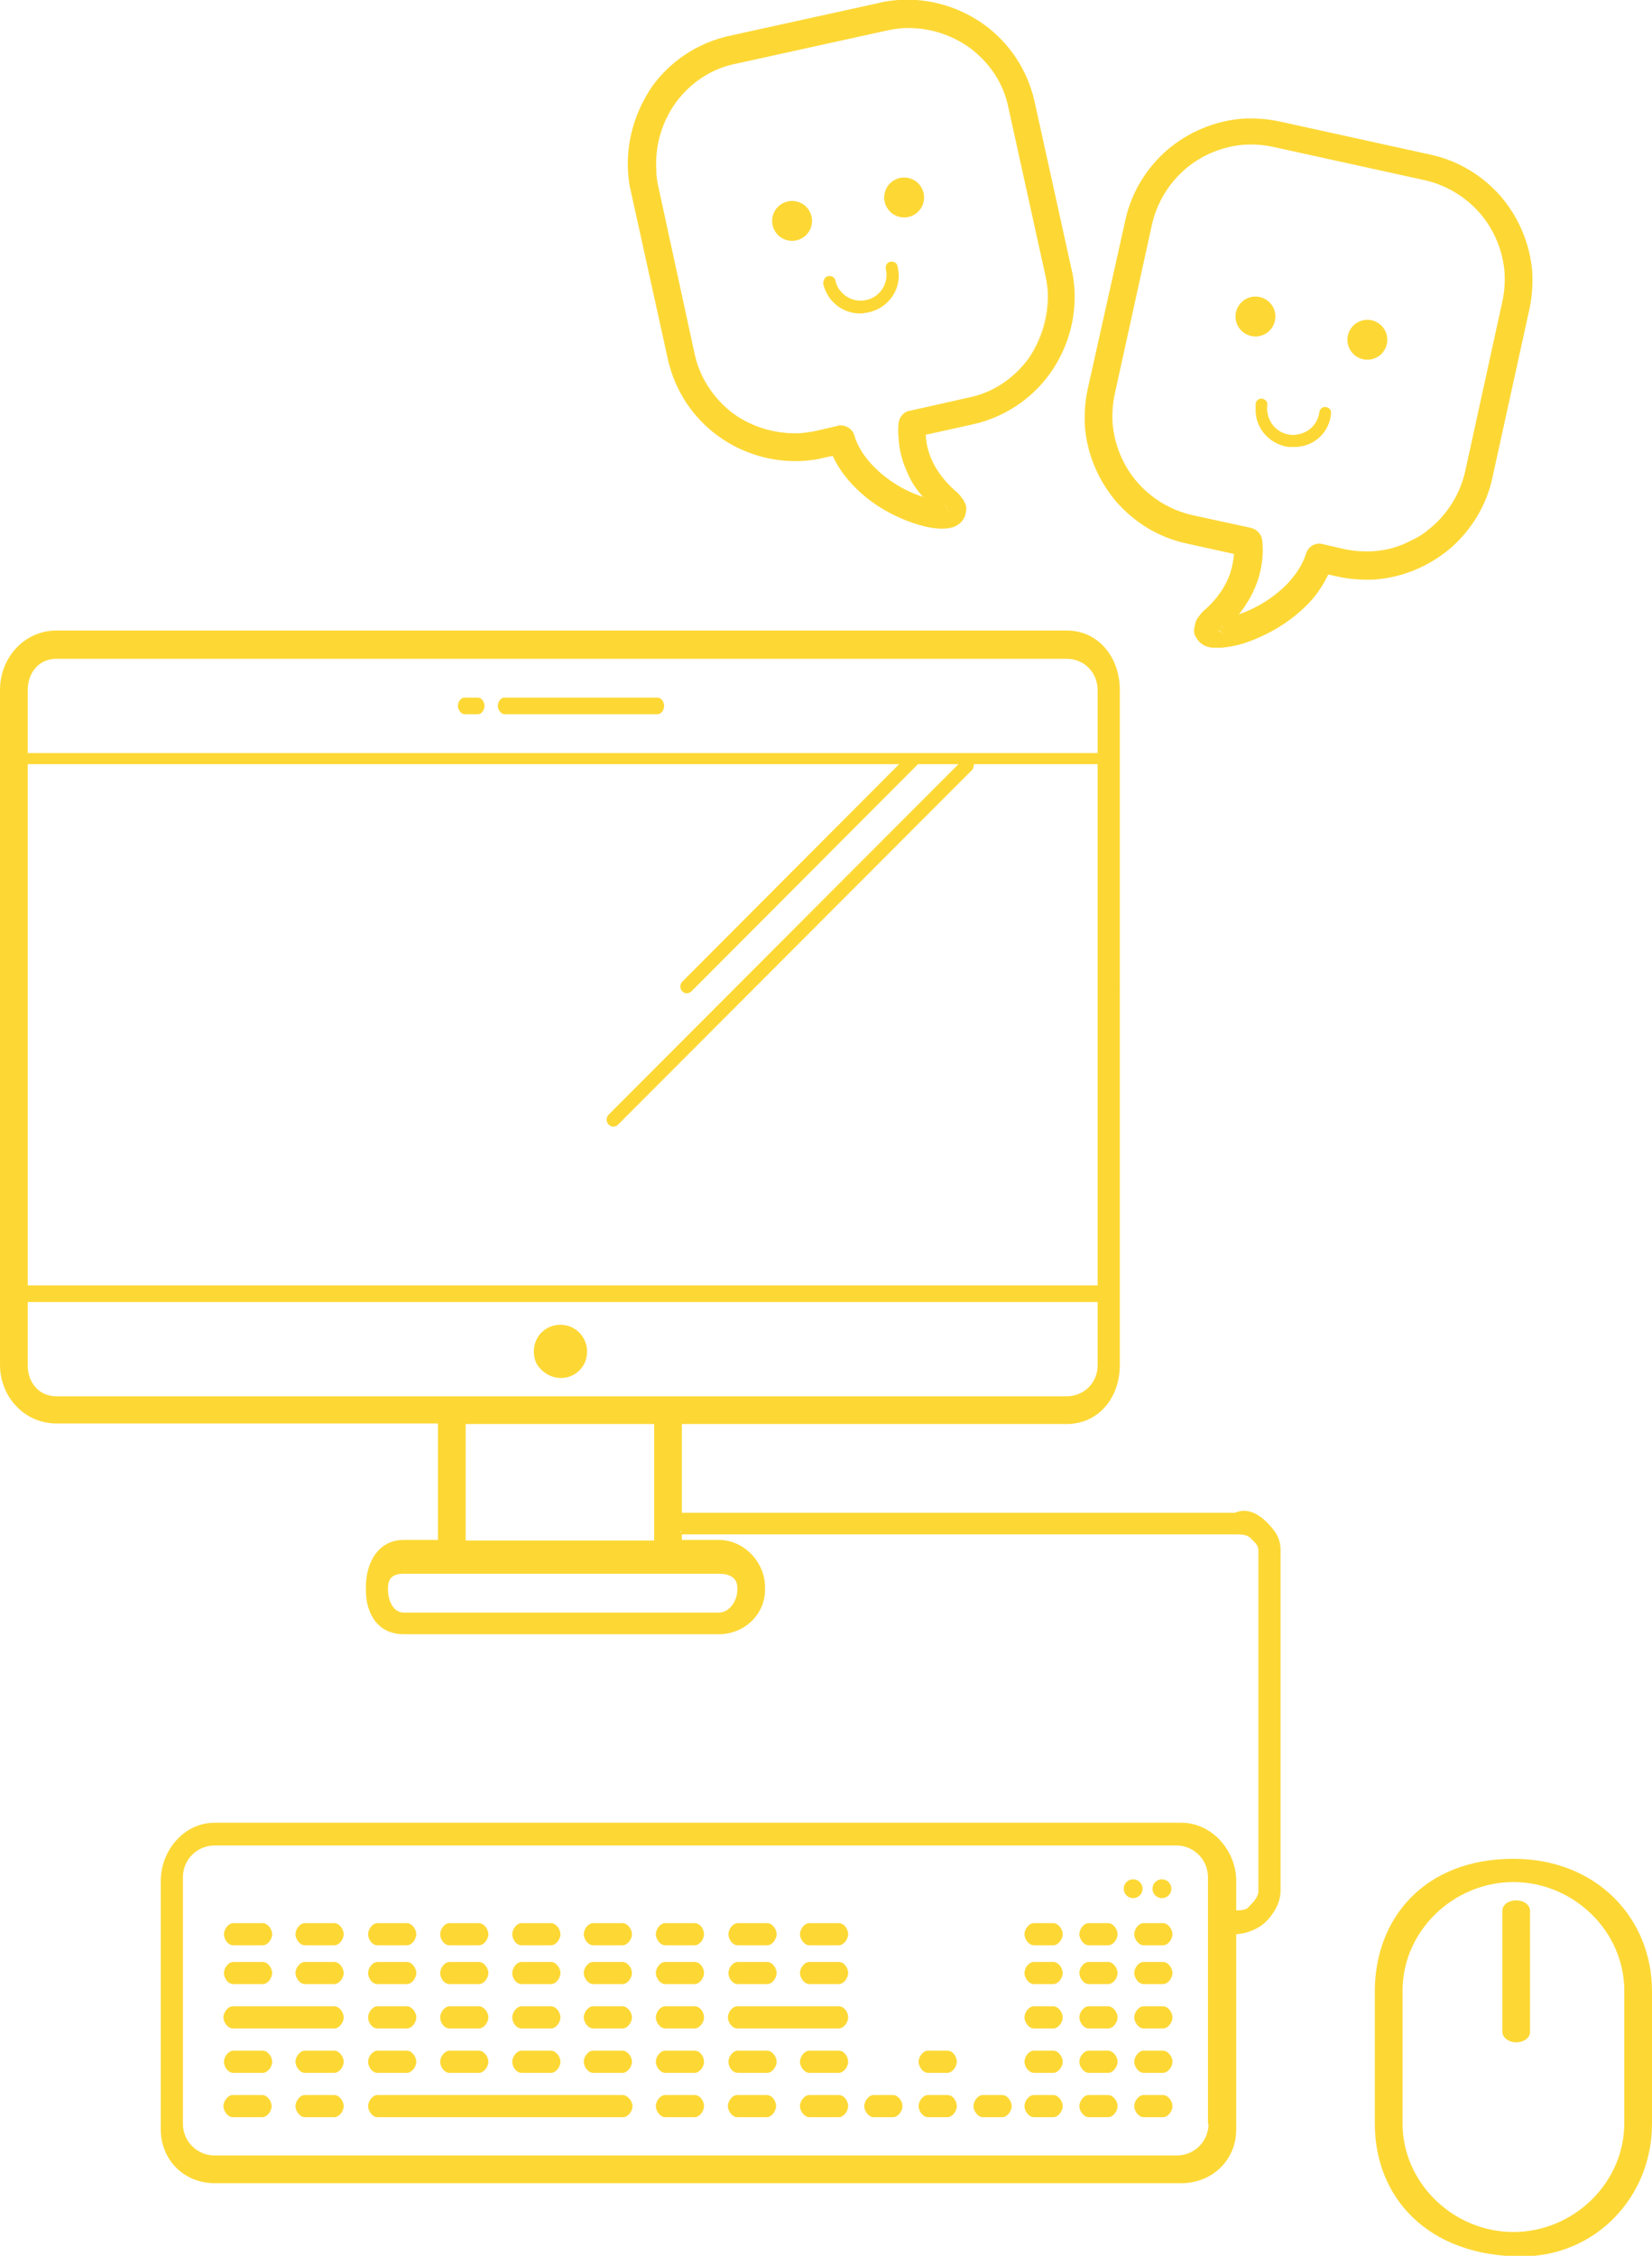 <!-- Generator: Adobe Illustrator 19.2.1, SVG Export Plug-In  -->
<svg version="1.1"
	 xmlns="http://www.w3.org/2000/svg" xmlns:xlink="http://www.w3.org/1999/xlink" xmlns:a="http://ns.adobe.com/AdobeSVGViewerExtensions/3.0/"
	 x="0px" y="0px" width="298px" height="406.8px" viewBox="0 0 298 406.8" style="enable-background:new 0 0 298 406.8;"
	 xml:space="preserve">
<style type="text/css">
	.st0{fill:#FDD835;}
</style>
<defs>
</defs>
<g>
	<polygon class="st0" points="122.8,276.1 122.7,276.3 122.8,276.3 122.8,276 	"/>
	<path class="st0" d="M101.2,248.5c1.8,0,3.3-1,4.1-2.4c0.4-0.7,0.6-1.5,0.6-2.4c0-2.6-2.1-4.8-4.8-4.8s-4.8,2.1-4.8,4.8
		c0,0.9,0.2,1.7,0.6,2.4C97.9,247.6,99.5,248.5,101.2,248.5z"/>
	<path class="st0" d="M83.8,128.8h2.4c0.7,0,1.2-0.8,1.2-1.5s-0.5-1.5-1.2-1.5h-2.4c-0.7,0-1.2,0.8-1.2,1.5S83.2,128.8,83.8,128.8z"
		/>
	<path class="st0" d="M91,128.8h27.6c0.7,0,1.2-0.8,1.2-1.5s-0.5-1.5-1.2-1.5H91c-0.7,0-1.2,0.8-1.2,1.5S90.4,128.8,91,128.8z"/>
	<path class="st0" d="M47.3,377.8h-5.3c-0.9,0-1.7,1.1-1.7,2s0.8,2,1.7,2h5.3c0.9,0,1.7-1.1,1.7-2S48.2,377.8,47.3,377.8z"/>
	<path class="st0" d="M60.3,377.8h-5.3c-0.9,0-1.7,1.1-1.7,2s0.8,2,1.7,2h5.3c0.9,0,1.7-1.1,1.7-2S61.2,377.8,60.3,377.8z"/>
	<path class="st0" d="M112.3,377.8H68.1c-0.9,0-1.7,1.1-1.7,2s0.8,2,1.7,2h44.3c0.9,0,1.7-1.1,1.7-2S113.2,377.8,112.3,377.8z"/>
	<path class="st0" d="M138.3,377.8h-5.3c-0.9,0-1.7,1.1-1.7,2s0.8,2,1.7,2h5.3c0.9,0,1.7-1.1,1.7-2S139.3,377.8,138.3,377.8z"/>
	<path class="st0" d="M151.3,377.8h-5.3c-0.9,0-1.7,1.1-1.7,2s0.8,2,1.7,2h5.3c0.9,0,1.7-1.1,1.7-2S152.3,377.8,151.3,377.8z"/>
	<path class="st0" d="M161.1,377.8h-3.5c-0.9,0-1.7,1.1-1.7,2s0.8,2,1.7,2h3.5c0.9,0,1.7-1.1,1.7-2S162,377.8,161.1,377.8z"/>
	<path class="st0" d="M170.9,377.8h-3.5c-0.9,0-1.7,1.1-1.7,2s0.8,2,1.7,2h3.5c0.9,0,1.7-1.1,1.7-2S171.9,377.8,170.9,377.8z"/>
	<path class="st0" d="M170.9,369.8h-3.5c-0.9,0-1.7,1.1-1.7,2s0.8,2,1.7,2h3.5c0.9,0,1.7-1.1,1.7-2S171.9,369.8,170.9,369.8z"/>
	<path class="st0" d="M180.8,377.8h-3.5c-0.9,0-1.7,1.1-1.7,2s0.8,2,1.7,2h3.5c0.9,0,1.7-1.1,1.7-2S181.7,377.8,180.8,377.8z"/>
	<path class="st0" d="M190,377.8h-3.5c-0.9,0-1.7,1.1-1.7,2s0.8,2,1.7,2h3.5c0.9,0,1.7-1.1,1.7-2S190.9,377.8,190,377.8z"/>
	<path class="st0" d="M199.9,377.8h-3.5c-0.9,0-1.7,1.1-1.7,2s0.8,2,1.7,2h3.5c0.9,0,1.7-1.1,1.7-2S200.8,377.8,199.9,377.8z"/>
	<path class="st0" d="M209.8,377.8h-3.5c-0.9,0-1.7,1.1-1.7,2s0.8,2,1.7,2h3.5c0.9,0,1.7-1.1,1.7-2S210.7,377.8,209.8,377.8z"/>
	<path class="st0" d="M190,361.8h-3.5c-0.9,0-1.7,1.1-1.7,2s0.8,2,1.7,2h3.5c0.9,0,1.7-1.1,1.7-2S190.9,361.8,190,361.8z"/>
	<path class="st0" d="M199.9,361.8h-3.5c-0.9,0-1.7,1.1-1.7,2s0.8,2,1.7,2h3.5c0.9,0,1.7-1.1,1.7-2S200.8,361.8,199.9,361.8z"/>
	<path class="st0" d="M209.8,361.8h-3.5c-0.9,0-1.7,1.1-1.7,2s0.8,2,1.7,2h3.5c0.9,0,1.7-1.1,1.7-2S210.7,361.8,209.8,361.8z"/>
	<path class="st0" d="M190,353.8h-3.5c-0.9,0-1.7,1.1-1.7,2s0.8,2,1.7,2h3.5c0.9,0,1.7-1.1,1.7-2S190.9,353.8,190,353.8z"/>
	<path class="st0" d="M199.9,353.8h-3.5c-0.9,0-1.7,1.1-1.7,2s0.8,2,1.7,2h3.5c0.9,0,1.7-1.1,1.7-2S200.8,353.8,199.9,353.8z"/>
	<path class="st0" d="M209.8,353.8h-3.5c-0.9,0-1.7,1.1-1.7,2s0.8,2,1.7,2h3.5c0.9,0,1.7-1.1,1.7-2S210.7,353.8,209.8,353.8z"/>
	<path class="st0" d="M190,346.8h-3.5c-0.9,0-1.7,1.1-1.7,2s0.8,2,1.7,2h3.5c0.9,0,1.7-1.1,1.7-2S190.9,346.8,190,346.8z"/>
	<path class="st0" d="M199.9,346.8h-3.5c-0.9,0-1.7,1.1-1.7,2s0.8,2,1.7,2h3.5c0.9,0,1.7-1.1,1.7-2S200.8,346.8,199.9,346.8z"/>
	<path class="st0" d="M209.8,346.8h-3.5c-0.9,0-1.7,1.1-1.7,2s0.8,2,1.7,2h3.5c0.9,0,1.7-1.1,1.7-2S210.7,346.8,209.8,346.8z"/>
	<path class="st0" d="M125.3,377.8h-5.3c-0.9,0-1.7,1.1-1.7,2s0.8,2,1.7,2h5.3c0.9,0,1.7-1.1,1.7-2S126.3,377.8,125.3,377.8z"/>
	<path class="st0" d="M60.3,361.8h-5.3h-13c-0.9,0-1.7,1.1-1.7,2s0.8,2,1.7,2h13h5.3c0.9,0,1.7-1.1,1.7-2S61.2,361.8,60.3,361.8z"/>
	<path class="st0" d="M68.1,365.8h5.3c0.9,0,1.7-1.1,1.7-2s-0.8-2-1.7-2h-5.3c-0.9,0-1.7,1.1-1.7,2S67.1,365.8,68.1,365.8z"/>
	<path class="st0" d="M81.1,365.8h5.3c0.9,0,1.7-1.1,1.7-2s-0.8-2-1.7-2h-5.3c-0.9,0-1.7,1.1-1.7,2S80.1,365.8,81.1,365.8z"/>
	<path class="st0" d="M94.1,365.8h5.3c0.9,0,1.7-1.1,1.7-2s-0.8-2-1.7-2h-5.3c-0.9,0-1.7,1.1-1.7,2S93.1,365.8,94.1,365.8z"/>
	<path class="st0" d="M112.3,361.8h-5.3c-0.9,0-1.7,1.1-1.7,2s0.8,2,1.7,2h5.3c0.9,0,1.7-1.1,1.7-2S113.2,361.8,112.3,361.8z"/>
	<path class="st0" d="M151.3,361.8h-5.3h-13c-0.9,0-1.7,1.1-1.7,2s0.8,2,1.7,2h13h5.3c0.9,0,1.7-1.1,1.7-2S152.3,361.8,151.3,361.8z
		"/>
	<path class="st0" d="M125.3,361.8h-5.3c-0.9,0-1.7,1.1-1.7,2s0.8,2,1.7,2h5.3c0.9,0,1.7-1.1,1.7-2S126.3,361.8,125.3,361.8z"/>
	<path class="st0" d="M42.1,357.8h5.3c0.9,0,1.7-1.1,1.7-2s-0.8-2-1.7-2h-5.3c-0.9,0-1.7,1.1-1.7,2S41.1,357.8,42.1,357.8z"/>
	<path class="st0" d="M60.3,353.8h-5.3c-0.9,0-1.7,1.1-1.7,2s0.8,2,1.7,2h5.3c0.9,0,1.7-1.1,1.7-2S61.2,353.8,60.3,353.8z"/>
	<path class="st0" d="M68.1,357.8h5.3c0.9,0,1.7-1.1,1.7-2s-0.8-2-1.7-2h-5.3c-0.9,0-1.7,1.1-1.7,2S67.1,357.8,68.1,357.8z"/>
	<path class="st0" d="M81.1,357.8h5.3c0.9,0,1.7-1.1,1.7-2s-0.8-2-1.7-2h-5.3c-0.9,0-1.7,1.1-1.7,2S80.1,357.8,81.1,357.8z"/>
	<path class="st0" d="M94.1,357.8h5.3c0.9,0,1.7-1.1,1.7-2s-0.8-2-1.7-2h-5.3c-0.9,0-1.7,1.1-1.7,2S93.1,357.8,94.1,357.8z"/>
	<path class="st0" d="M112.3,353.8h-5.3c-0.9,0-1.7,1.1-1.7,2s0.8,2,1.7,2h5.3c0.9,0,1.7-1.1,1.7-2S113.2,353.8,112.3,353.8z"/>
	<path class="st0" d="M133.1,357.8h5.3c0.9,0,1.7-1.1,1.7-2s-0.8-2-1.7-2h-5.3c-0.9,0-1.7,1.1-1.7,2S132.1,357.8,133.1,357.8z"/>
	<path class="st0" d="M151.3,353.8h-5.3c-0.9,0-1.7,1.1-1.7,2s0.8,2,1.7,2h5.3c0.9,0,1.7-1.1,1.7-2S152.3,353.8,151.3,353.8z"/>
	<path class="st0" d="M125.3,353.8h-5.3c-0.9,0-1.7,1.1-1.7,2s0.8,2,1.7,2h5.3c0.9,0,1.7-1.1,1.7-2S126.3,353.8,125.3,353.8z"/>
	<path class="st0" d="M42.1,350.8h5.3c0.9,0,1.7-1.1,1.7-2s-0.8-2-1.7-2h-5.3c-0.9,0-1.7,1.1-1.7,2S41.1,350.8,42.1,350.8z"/>
	<path class="st0" d="M60.3,346.8h-5.3c-0.9,0-1.7,1.1-1.7,2s0.8,2,1.7,2h5.3c0.9,0,1.7-1.1,1.7-2S61.2,346.8,60.3,346.8z"/>
	<path class="st0" d="M68.1,350.8h5.3c0.9,0,1.7-1.1,1.7-2s-0.8-2-1.7-2h-5.3c-0.9,0-1.7,1.1-1.7,2S67.1,350.8,68.1,350.8z"/>
	<path class="st0" d="M81.1,350.8h5.3c0.9,0,1.7-1.1,1.7-2s-0.8-2-1.7-2h-5.3c-0.9,0-1.7,1.1-1.7,2S80.1,350.8,81.1,350.8z"/>
	<path class="st0" d="M94.1,350.8h5.3c0.9,0,1.7-1.1,1.7-2s-0.8-2-1.7-2h-5.3c-0.9,0-1.7,1.1-1.7,2S93.1,350.8,94.1,350.8z"/>
	<path class="st0" d="M112.3,346.8h-5.3c-0.9,0-1.7,1.1-1.7,2s0.8,2,1.7,2h5.3c0.9,0,1.7-1.1,1.7-2S113.2,346.8,112.3,346.8z"/>
	<path class="st0" d="M133.1,350.8h5.3c0.9,0,1.7-1.1,1.7-2s-0.8-2-1.7-2h-5.3c-0.9,0-1.7,1.1-1.7,2S132.1,350.8,133.1,350.8z"/>
	<path class="st0" d="M151.3,346.8h-5.3c-0.9,0-1.7,1.1-1.7,2s0.8,2,1.7,2h5.3c0.9,0,1.7-1.1,1.7-2S152.3,346.8,151.3,346.8z"/>
	<path class="st0" d="M125.3,346.8h-5.3c-0.9,0-1.7,1.1-1.7,2s0.8,2,1.7,2h5.3c0.9,0,1.7-1.1,1.7-2S126.3,346.8,125.3,346.8z"/>
	<path class="st0" d="M190,369.8h-3.5c-0.9,0-1.7,1.1-1.7,2s0.8,2,1.7,2h3.5c0.9,0,1.7-1.1,1.7-2S190.9,369.8,190,369.8z"/>
	<path class="st0" d="M199.9,369.8h-3.5c-0.9,0-1.7,1.1-1.7,2s0.8,2,1.7,2h3.5c0.9,0,1.7-1.1,1.7-2S200.8,369.8,199.9,369.8z"/>
	<path class="st0" d="M209.8,369.8h-3.5c-0.9,0-1.7,1.1-1.7,2s0.8,2,1.7,2h3.5c0.9,0,1.7-1.1,1.7-2S210.7,369.8,209.8,369.8z"/>
	<path class="st0" d="M42.1,373.8h5.3c0.9,0,1.7-1.1,1.7-2s-0.8-2-1.7-2h-5.3c-0.9,0-1.7,1.1-1.7,2S41.1,373.8,42.1,373.8z"/>
	<path class="st0" d="M60.3,369.8h-5.3c-0.9,0-1.7,1.1-1.7,2s0.8,2,1.7,2h5.3c0.9,0,1.7-1.1,1.7-2S61.2,369.8,60.3,369.8z"/>
	<path class="st0" d="M68.1,373.8h5.3c0.9,0,1.7-1.1,1.7-2s-0.8-2-1.7-2h-5.3c-0.9,0-1.7,1.1-1.7,2S67.1,373.8,68.1,373.8z"/>
	<path class="st0" d="M81.1,373.8h5.3c0.9,0,1.7-1.1,1.7-2s-0.8-2-1.7-2h-5.3c-0.9,0-1.7,1.1-1.7,2S80.1,373.8,81.1,373.8z"/>
	<path class="st0" d="M94.1,373.8h5.3c0.9,0,1.7-1.1,1.7-2s-0.8-2-1.7-2h-5.3c-0.9,0-1.7,1.1-1.7,2S93.1,373.8,94.1,373.8z"/>
	<path class="st0" d="M112.3,369.8h-5.3c-0.9,0-1.7,1.1-1.7,2s0.8,2,1.7,2h5.3c0.9,0,1.7-1.1,1.7-2S113.2,369.8,112.3,369.8z"/>
	<path class="st0" d="M133.1,373.8h5.3c0.9,0,1.7-1.1,1.7-2s-0.8-2-1.7-2h-5.3c-0.9,0-1.7,1.1-1.7,2S132.1,373.8,133.1,373.8z"/>
	<path class="st0" d="M151.3,369.8h-5.3c-0.9,0-1.7,1.1-1.7,2s0.8,2,1.7,2h5.3c0.9,0,1.7-1.1,1.7-2S152.3,369.8,151.3,369.8z"/>
	<path class="st0" d="M125.3,369.8h-5.3c-0.9,0-1.7,1.1-1.7,2s0.8,2,1.7,2h5.3c0.9,0,1.7-1.1,1.7-2S126.3,369.8,125.3,369.8z"/>
	<circle class="st0" cx="204.4" cy="340.6" r="1.7"/>
	<circle class="st0" cx="209.6" cy="340.6" r="1.7"/>
	<path class="st0" d="M222.8,272.8H123v-16h69.4c5.8,0,9.6-4.8,9.6-10.6V124.4c0-5.8-3.8-10.7-9.6-10.7H10.2
		c-5.8,0-10.2,4.9-10.2,10.7v121.7c0,5.8,4.4,10.6,10.2,10.6H79v21h-6.2c-4.5,0-6.8,4-6.8,8.5v0.5c0,4.5,2.3,8,6.8,8h56.9
		c4.5,0,8.3-3.5,8.3-8v-0.5c0-4.5-3.8-8.5-8.3-8.5H123v-1h99.8c1,0,2.2,0,2.8,0.7c0.7,0.7,1.4,1.2,1.4,2.2v61.4c0,1-0.8,1.9-1.4,2.5
		c-0.6,0.6-0.6,1-2.6,1v-5.3c0-5.5-4.4-10.5-9.9-10.5H38.7c-5.5,0-9.7,5-9.7,10.5v44.8c0,5.5,4.2,9.7,9.7,9.7h174.4
		c5.5,0,9.9-4.1,9.9-9.7v-35.2c2-0.1,4.1-1,5.4-2.3c1.4-1.4,2.6-3.4,2.6-5.6v-61.4c0-2.2-1.1-3.6-2.5-5
		C227.1,273.1,225,271.8,222.8,272.8z M133,286.3v0.5c0,1.8-1.4,4-3.3,4h-9.2H82h-9.2c-1.8,0-2.8-2.1-2.8-4v-0.5
		c0-1.8,1-2.5,2.8-2.5h6.5h2.4h2.4h34.4h2.4h2.4h6.4C131.6,283.8,133,284.5,133,286.3z M118,277.8H84v-21h34V277.8z M10.2,118.8
		h182.2c3.2,0,5.6,2.5,5.6,5.7v11.3h-32.9c0,0,0,0,0,0H5v-11.3C5,121.3,7,118.8,10.2,118.8z M198,231.8H5v-94h157.2L123.1,177
		c-0.5,0.5-0.5,1.3,0,1.8c0.5,0.5,1.2,0.4,1.7-0.1l40.8-40.9h7.3L109.8,201c-0.5,0.5-0.5,1.3,0,1.8c0.5,0.5,1.2,0.5,1.7,0l63.9-64
		c0.2-0.2,0.3-1,0.3-1H198V231.8z M5,234.8h193v11.4c0,3.2-2.5,5.6-5.6,5.6h-69.3h-2.6h-2.9H84.9H82h-2.6H10.2
		c-3.2,0-5.2-2.5-5.2-5.6V234.8z M122.7,276.3l0.1-0.1l0.1-0.1v0.2H122.7z M218,383c0,3.2-2.6,5.7-5.7,5.7H38.7
		c-3.2,0-5.7-2.6-5.7-5.7v-44.5c0-3.2,2.6-5.7,5.7-5.7h173.5c3.2,0,5.7,2.6,5.7,5.7V383z"/>
	<path class="st0" d="M273,335.2c-16,0-25,10.7-25,23.9v23.9c0,13.2,9.5,23.9,26.5,23.9c13.3,0,23.5-10.7,23.5-23.9v-23.9
		C298,345.9,288,335.2,273,335.2z M293,382.9c0,10.8-9.2,19.6-20,19.6s-20-8.8-20-19.6v-23.9c0-10.8,9.2-19.6,20-19.6
		s20,8.8,20,19.6V382.9z"/>
	<path class="st0" d="M273.5,342.7c-1.4,0-2.5,0.8-2.5,1.9v21.8c0,1,1.1,1.9,2.5,1.9s2.5-0.8,2.5-1.9v-21.8
		C276,343.5,274.9,342.7,273.5,342.7z"/>
</g>
<g>
	<polygon class="st0" points="170.4,90.7 170.4,90.6 170.4,90.7 	"/>
	<path class="st0" d="M169.4,92.7L169.4,92.7L169.4,92.7L169.4,92.7c0-0.1-0.1-0.2-0.1-0.4c0,0,0,0,0,0
		C169.3,92.3,169.4,92.6,169.4,92.7l0.6-0.3l0,0l-0.1,0.1L169.4,92.7z"/>
	<polygon class="st0" points="171.1,92.1 171,92 170.5,91 170.5,91 170.6,91.2 170.6,91.2 171,92 171.2,92.1 171.1,92.1 	"/>
	<path class="st0" d="M174.6,71.7c4.5-1,8.2-3.6,10.8-7c2.6-3.5,3.9-7.8,3.5-12.3v0c0.3,4.5-1,8.8-3.5,12.3
		C182.8,68.1,179.1,70.7,174.6,71.7L164,74.1c-0.1,0-0.1,0-0.1,0c0,0,0.1,0,0.1,0L174.6,71.7z"/>
	<path class="st0" d="M220.3,112.7c0.1,0.2,0.2,0.5,0.2,0.7c0,0,0,0,0,0c0-0.1-0.1-0.4-0.2-0.6l-1.7,0.8L220.3,112.7l-1.6,0.8
		L220.3,112.7z"/>
	<path class="st0" d="M230.8,106.8c1.1-0.9,2.1-2,2.9-3.1c0.8-1.1,1.5-2.4,1.9-3.7c0.4-1.2,1.7-2,2.9-1.7l3.9,0.9
		c1.8,0.4,3.5,0.5,5.3,0.4c1.5-0.1,3-0.4,4.5-0.9c-1.4,0.5-2.9,0.8-4.5,0.9c-1.7,0.1-3.5,0-5.3-0.4l-3.9-0.9
		c-1.3-0.3-2.5,0.5-2.9,1.7c-0.4,1.3-1.1,2.6-1.9,3.7C232.9,104.8,231.9,105.8,230.8,106.8c-2.2,1.9-4.8,3.3-7.1,4.1
		c-0.1,0.1-0.3,0.1-0.4,0.2c-0.7,0.9-1.6,1.8-2.5,2.7c-0.3,0.3-0.4,0.5-0.4,0.5l-0.6-0.4l0,0l0-0.1l0.1,0.1l0.6,0.4
		c0,0,0.1-0.2,0.4-0.5c1-0.9,1.8-1.8,2.6-2.7c0.1,0,0.3-0.1,0.4-0.1C226,110,228.6,108.6,230.8,106.8z"/>
	<path class="st0" d="M118.4,32.1c0.1,0.4,0.1,0.9,0.2,1.3l6.7,30.4c1,4.5,3.6,8.2,7,10.8c3.5,2.5,7.8,3.9,12.3,3.5c0,0,0,0,0,0
		c-4.5,0.3-8.8-1-12.3-3.5c-3.5-2.6-6.1-6.3-7-10.8l-6.7-30.4C118.6,32.9,118.5,32.5,118.4,32.1z"/>
	<path class="st0" d="M154.1,78.6c0.6,1.9,1.7,3.6,3.1,5.2c2.1,2.3,4.8,4,7.4,5.2c0.6,0.3,1.3,0.5,1.8,0.7c0,0,0,0,0,0
		c-0.6-0.2-1.2-0.4-1.9-0.7c-2.6-1.1-5.3-2.9-7.4-5.2C155.8,82.3,154.7,80.5,154.1,78.6c-0.3-1.1-1.4-1.8-2.5-1.8
		C152.8,76.8,153.8,77.5,154.1,78.6z"/>
	<path class="st0" d="M113.3,31.2c0.1,1.1,0.2,2.2,0.5,3.3l6.7,30.4l2.4-0.5l-2.4,0.5c1.3,5.7,4.6,10.5,9,13.7
		c4.4,3.2,9.9,4.9,15.6,4.5c1.1-0.1,2.2-0.2,3.3-0.5l1.8-0.4c1.2,2.6,3,4.8,5,6.6c2.5,2.3,5.4,3.9,8.1,5c1.8,0.7,3.5,1.2,4.9,1.4
		c0.9,0.1,1.6,0.2,2.4,0.1c0.4,0,0.8-0.1,1.2-0.2c0.4-0.1,0.8-0.3,1.3-0.7c0.3-0.2,0.6-0.6,0.8-1c0.3-0.5,0.4-1.2,0.4-1.7
		c0-0.4-0.1-0.8-0.3-1.1c-0.1-0.3-0.3-0.6-0.5-0.8c-0.3-0.5-0.7-0.9-1.2-1.3c-2-1.8-3.3-3.6-4.1-5.3c-0.8-1.7-1.1-3.2-1.2-4.6
		c0-0.1,0-0.2,0-0.2l8.6-1.9c5.7-1.3,10.5-4.6,13.7-9c3.2-4.4,4.9-9.9,4.5-15.6c-0.1-1.1-0.2-2.2-0.5-3.3l-6.7-30.4
		c-1.3-5.7-4.6-10.5-9-13.7c-4.4-3.2-9.9-4.9-15.6-4.5c-1.1,0.1-2.2,0.2-3.3,0.5l-27.3,6c-5.7,1.3-10.5,4.6-13.7,9
		C114.6,20,112.9,25.5,113.3,31.2z M171.2,92.1L171.2,92.1l-0.1,0L171,92l-0.5-0.9l0,0l0.1,0.1l0,0L171,92L171.2,92.1z M170.4,90.6
		l0,0.1c0,0,0,0,0,0L170.4,90.6z M170,92.4L170,92.4l-0.6,0.3l0,0.1l0,0l0-0.1c0-0.1-0.1-0.2-0.1-0.4c0,0,0,0,0,0
		c0,0.1,0.1,0.4,0.1,0.4L170,92.4L170,92.4z M118.7,33.4c-0.1-0.4-0.2-0.9-0.2-1.3c-0.1-0.4-0.1-0.9-0.1-1.3
		c-0.3-4.5,1-8.8,3.5-12.3c2.6-3.5,6.3-6.1,10.8-7l27.3-6c0.9-0.2,1.7-0.3,2.6-0.4c4.5-0.3,8.8,1,12.3,3.5c3.5,2.6,6.1,6.3,7,10.8
		l6.7,30.4c0.2,0.9,0.3,1.7,0.4,2.6v0c0.3,4.5-1,8.8-3.5,12.3c-2.6,3.5-6.3,6.1-10.8,7L164,74.1c-0.1,0-0.1,0-0.1,0
		c-1,0.3-1.7,1.2-1.8,2.2c-0.1,0.8-0.1,1.8,0,2.8c0,0,0,0,0,0c0.1,1.9,0.6,4.1,1.7,6.4c0.6,1.4,1.5,2.8,2.7,4.1c0,0,0,0,0,0
		c-0.6-0.2-1.2-0.4-1.9-0.7c-2.6-1.1-5.3-2.9-7.4-5.2c-1.4-1.5-2.5-3.2-3.1-5.2c-0.3-1.1-1.4-1.8-2.5-1.8c-0.2,0-0.3,0-0.5,0.1
		l-3.9,0.9c-0.9,0.2-1.7,0.3-2.6,0.4c0,0,0,0,0,0c-4.5,0.3-8.8-1-12.3-3.5c-3.5-2.6-6.1-6.3-7-10.8L118.7,33.4z"/>
	<ellipse transform="matrix(0.899 -0.438 0.438 0.899 -3.062 66.557)" class="st0" cx="142.9" cy="39.9" rx="3.6" ry="3.6"/>
	<ellipse transform="matrix(0.899 -0.438 0.438 0.899 0.834 74.955)" class="st0" cx="163.1" cy="35.7" rx="3.6" ry="3.6"/>
	<path class="st0" d="M149.4,49.8c0.6-0.1,1.2,0.2,1.3,0.8l0,0c0.5,2.3,2.7,3.8,4.9,3.6c0.2,0,0.5-0.1,0.7-0.1
		c2.3-0.5,3.8-2.7,3.6-4.9c0-0.2-0.1-0.5-0.1-0.7c-0.1-0.6,0.2-1.2,0.8-1.3c0.6-0.1,1.2,0.2,1.3,0.8c0.1,0.4,0.1,0.7,0.2,1.1
		c0.3,3.3-1.9,6.4-5.3,7.2c-0.4,0.1-0.7,0.1-1.1,0.2c-3.3,0.3-6.4-1.9-7.2-5.3C148.5,50.5,148.8,49.9,149.4,49.8z"/>
	<path class="st0" d="M196.2,70.2c-0.5,2.3-0.6,4.5-0.5,6.7c0.4,5,2.4,9.7,5.6,13.5c3.2,3.7,7.6,6.5,12.7,7.6l8.6,1.9
		c-0.1,1.1-0.3,2.3-0.7,3.5c-0.7,2-2,4.3-4.6,6.6c-0.4,0.3-0.7,0.7-1,1.1c-0.3,0.4-0.6,0.8-0.7,1.4c-0.1,0.4-0.2,0.8-0.2,1.3
		c0,0.4,0.1,0.8,0.4,1.2c0.2,0.4,0.5,0.7,0.7,0.9c0.6,0.5,1.1,0.7,1.6,0.8c0.3,0.1,0.6,0.1,1,0.1c0.4,0,0.8,0,1.3,0
		c1.1-0.1,2.3-0.3,3.7-0.7c1.3-0.4,2.8-1,4.2-1.7c2.9-1.4,5.9-3.5,8.4-6.3c1.1-1.3,2.1-2.8,2.9-4.5l1.8,0.4c2.3,0.5,4.5,0.6,6.7,0.5
		c5-0.4,9.7-2.4,13.5-5.6c3.7-3.2,6.5-7.6,7.6-12.7l6.7-30.5c0.5-2.3,0.6-4.5,0.5-6.7c-0.4-5-2.4-9.7-5.6-13.5
		c-3.2-3.7-7.6-6.5-12.7-7.6l-27.3-6c-2.3-0.5-4.5-0.6-6.7-0.5c-5,0.4-9.7,2.4-13.5,5.6c-3.7,3.2-6.5,7.6-7.6,12.7L196.2,70.2z
		 M264.3,85l2.4,0.5L264.3,85c-0.9,4-3.1,7.5-6,10c-0.4,0.3-0.7,0.6-1.1,0.9c-0.8,0.6-1.6,1.1-2.5,1.5c-0.8,0.4-1.6,0.8-2.5,1.1
		c-1.4,0.5-2.9,0.8-4.5,0.9c-1.7,0.1-3.5,0-5.3-0.4l-3.9-0.9c-1.3-0.3-2.5,0.5-2.9,1.7c-0.4,1.3-1.1,2.6-1.9,3.7
		c-0.8,1.1-1.8,2.2-2.9,3.1c-2.2,1.9-4.8,3.3-7.1,4.1c-0.1,0.1-0.3,0.1-0.4,0.2c-0.7,0.9-1.6,1.8-2.5,2.7c-0.3,0.3-0.4,0.5-0.4,0.5
		l-0.6-0.4l0,0l0-0.1l0.1,0.1l0.6,0.4c0,0,0.1-0.2,0.4-0.5c1-0.9,1.8-1.8,2.5-2.7c1.6-2,2.7-4,3.4-6c1-2.8,1.1-5.4,0.9-7.4
		c-0.1-1.1-0.9-2-2-2.3l-10.6-2.3c-4-0.9-7.5-3.1-10-6c-2.5-2.9-4.1-6.7-4.4-10.6c-0.1-1.7,0-3.5,0.4-5.3l6.7-30.5
		c0.9-4,3.1-7.5,6-10c2.9-2.5,6.7-4.1,10.6-4.4c1.7-0.1,3.5,0,5.3,0.4l27.3,6c4,0.9,7.5,3.1,10,6c2.5,2.9,4.1,6.7,4.4,10.6
		c0.1,1.7,0,3.5-0.4,5.3L264.3,85z M220.3,112.7l-1.6,0.7L220.3,112.7c0.1,0.2,0.2,0.4,0.2,0.6c0,0,0,0,0,0
		C220.4,113.2,220.4,112.9,220.3,112.7l-1.7,0.9L220.3,112.7z"/>
	<ellipse transform="matrix(0.435 -0.9 0.9 0.435 84.262 256.68)" class="st0" cx="246.7" cy="61.2" rx="3.6" ry="3.6"/>
	<ellipse transform="matrix(0.435 -0.9 0.9 0.435 76.642 236.132)" class="st0" cx="226.5" cy="57" rx="3.6" ry="3.6"/>
	<path class="st0" d="M233.9,80.6c-0.5,0-1,0-1.5,0c-3.3-0.5-5.7-3.1-5.9-6.3c0-0.5,0-1,0-1.5c0.1-0.6,0.6-1,1.2-0.9
		c0.6,0.1,1,0.6,0.9,1.2l0,0c0,0.3-0.1,0.7,0,1c0.2,2.2,1.8,4,4.1,4.3c0.3,0,0.7,0.1,1,0c2.2-0.2,4-1.8,4.3-4.1
		c0.1-0.6,0.6-1,1.2-0.9c0.6,0.1,1,0.6,0.9,1.2C239.8,78,237.1,80.4,233.9,80.6z"/>
</g>
</svg>

